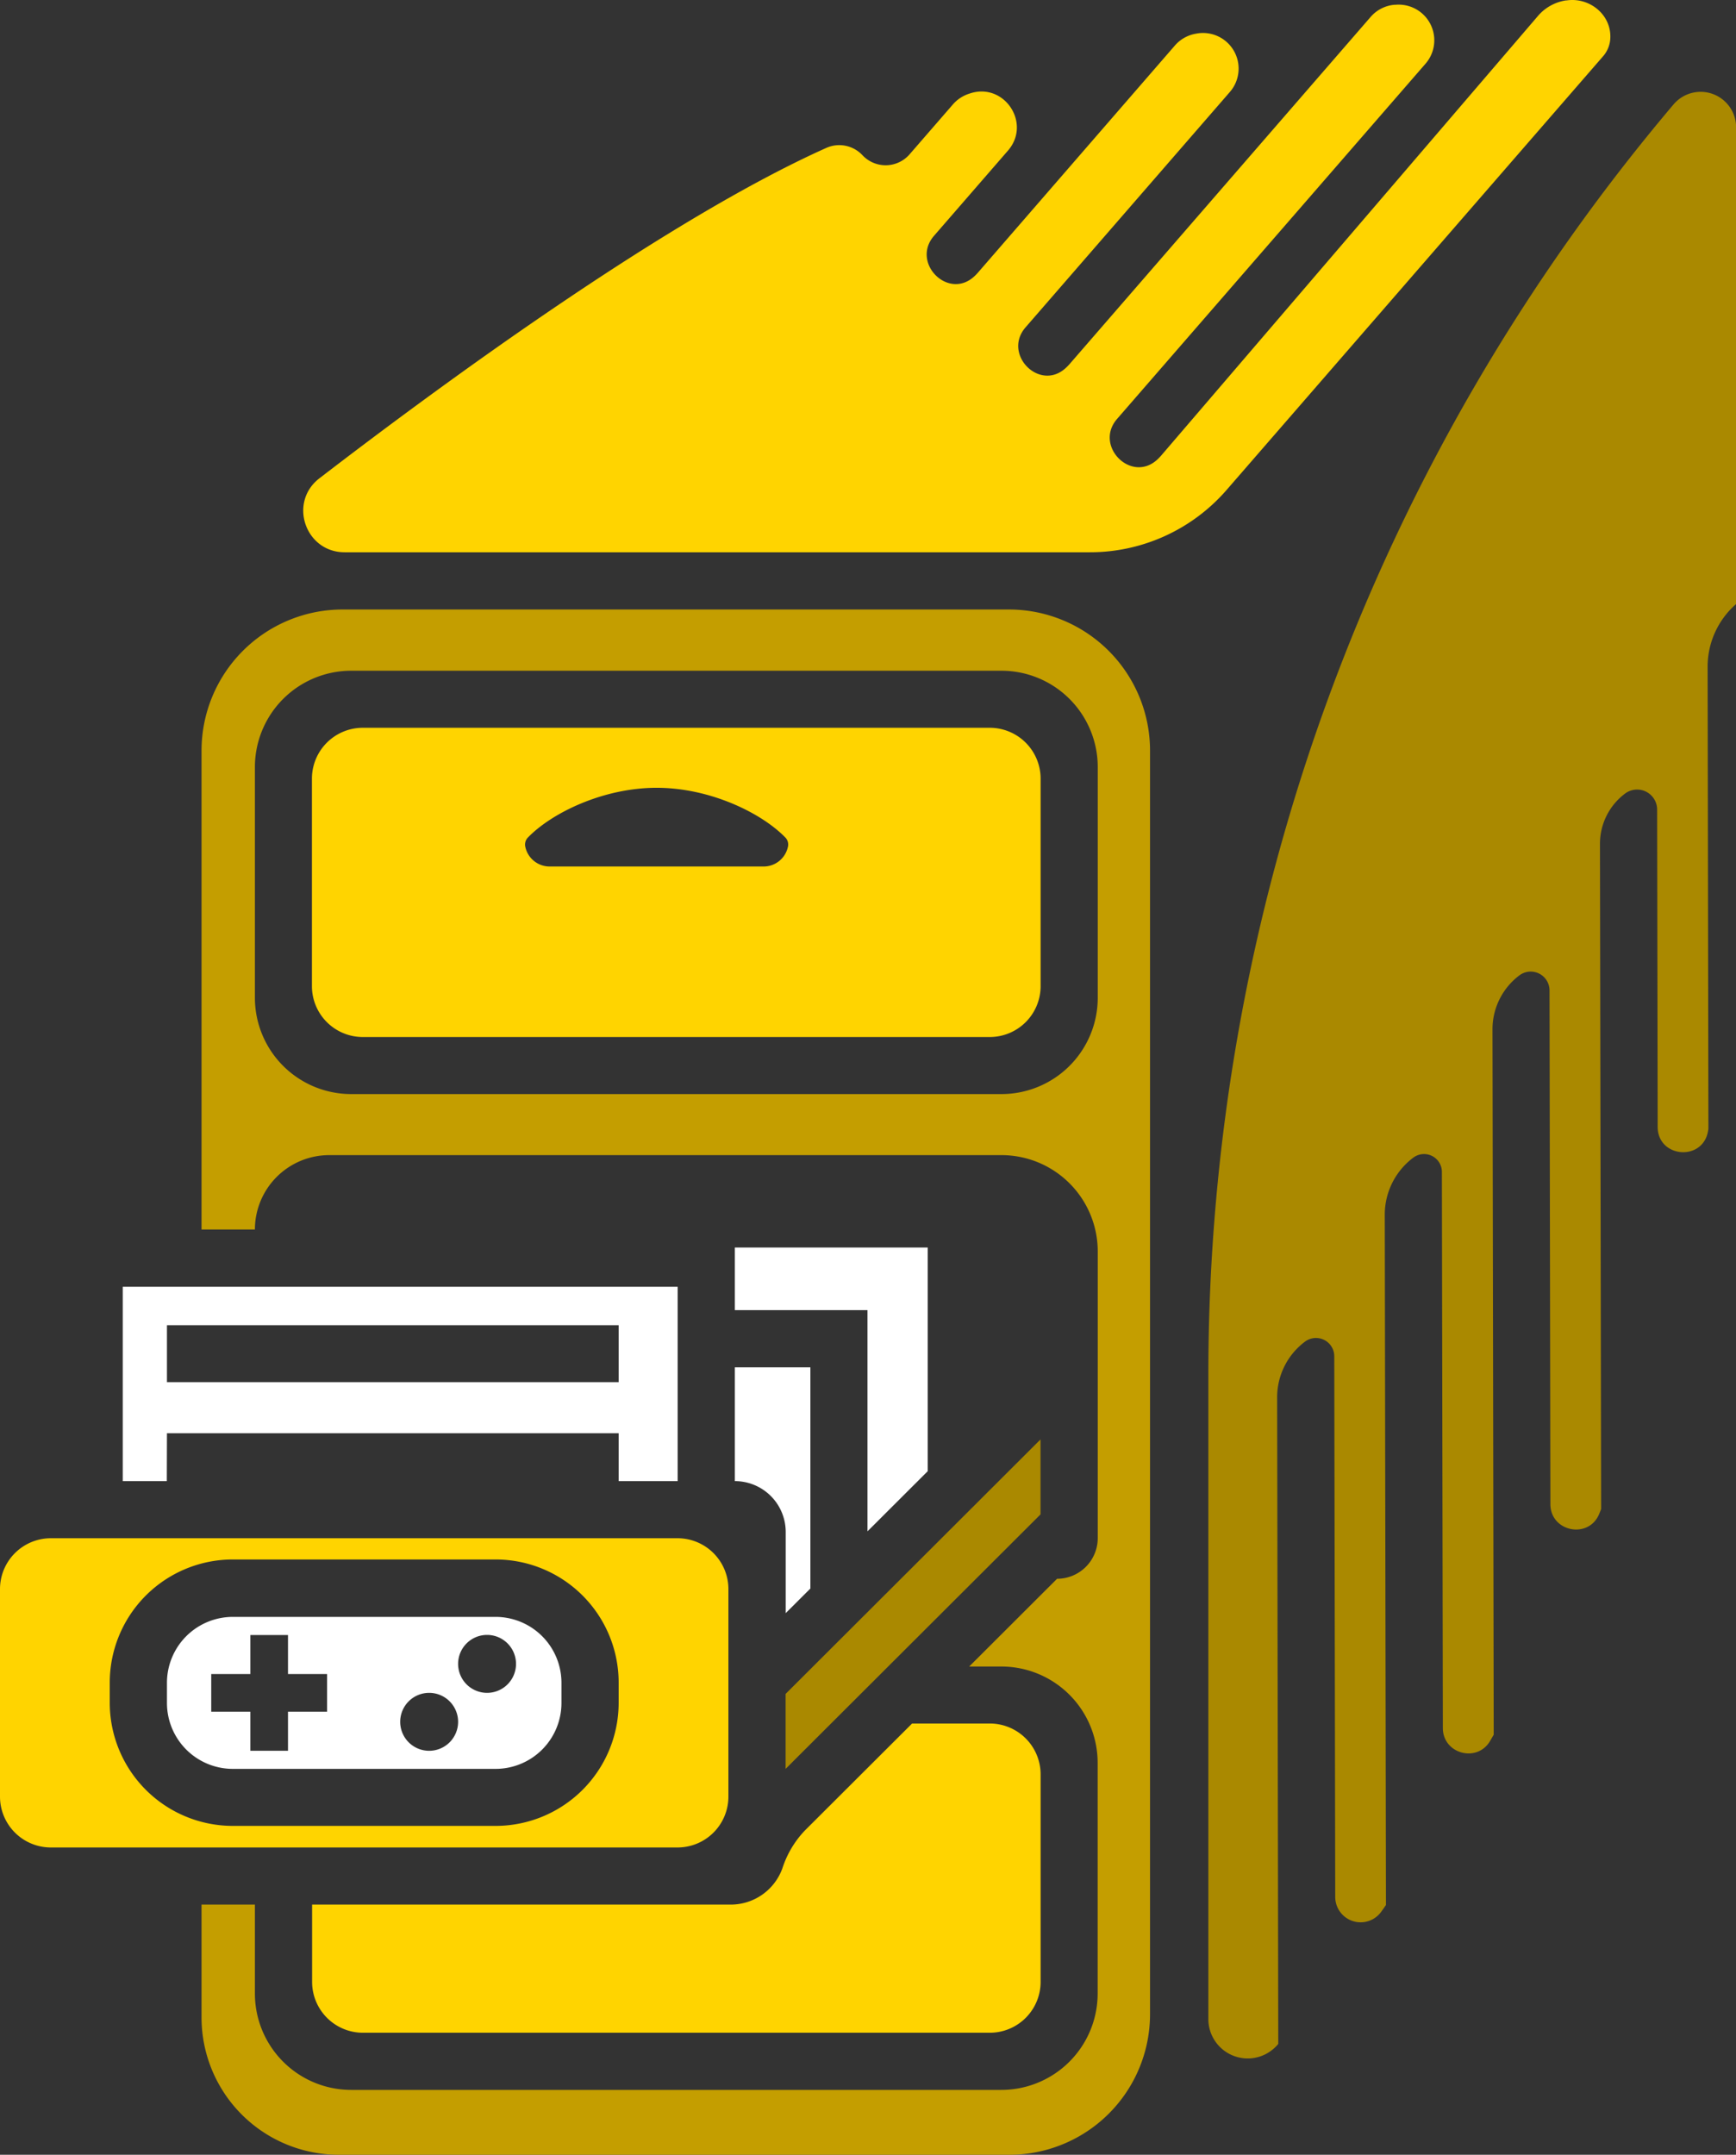 <svg xmlns="http://www.w3.org/2000/svg" viewBox="0 0 512 635.22"><rect x="0" y="0" width="512" height="635.22" fill="#333333" stroke="none"/><defs><style>.cls-1{fill:#c49e00;}.cls-2{fill:#ffd400;}.cls-3{fill:#fff;}.cls-4{fill:#aa8900;}</style></defs><title>Asset 5miniprojects</title><g id="Layer_2" data-name="Layer 2"><g id="Cabinet"><path class="cls-1" d="M297.57,179.68H101.05A41.62,41.62,0,0,0,59.44,221.3V362.46H75.18a21.93,21.93,0,0,1,21.93-21.93H295.35a28.4,28.4,0,0,1,28.41,28.4v84.49a12,12,0,0,1-12,12l-25.92,25.87h9.48a28.4,28.4,0,0,1,28.41,28.4V587.7a28.41,28.41,0,0,1-28.41,28.4H103.58a28.41,28.41,0,0,1-28.4-28.4V561.47H59.44v33.26a40.49,40.49,0,0,0,40.49,40.49h197.8a41.45,41.45,0,0,0,41.45-41.46V221.3A41.62,41.62,0,0,0,297.57,179.68Zm26.19,114.45a28.4,28.4,0,0,1-28.41,28.4H103.58a28.4,28.4,0,0,1-28.4-28.4v-68a28.41,28.41,0,0,1,28.4-28.4H295.35a28.41,28.41,0,0,1,28.41,28.4Z"/><path class="cls-2" d="M214.83,529.63V468.47a15,15,0,0,0-15-15H15a15,15,0,0,0-15,15v61.16a15,15,0,0,0,15,15H199.86A15,15,0,0,0,214.83,529.63ZM182.46,502a36.31,36.31,0,0,1-36.28,36.27H68.65A36.31,36.31,0,0,1,32.37,502v-6a36.31,36.31,0,0,1,36.28-36.27h77.53a36.31,36.31,0,0,1,36.28,36.27Z"/><path class="cls-3" d="M146.18,476.66H68.65a19.43,19.43,0,0,0-19.41,19.4v6a19.43,19.43,0,0,0,19.41,19.4h77.53A19.43,19.43,0,0,0,165.59,502v-6A19.43,19.43,0,0,0,146.18,476.66ZM96.46,504.6H84.94v11.53H73.83V504.6H62.3V493.5H73.83V482H84.94V493.5H96.46Zm30.11,11.53a8.54,8.54,0,1,1,8.54-8.54A8.54,8.54,0,0,1,126.57,516.13Zm17.08-17.08a8.54,8.54,0,1,1,8.54-8.54A8.54,8.54,0,0,1,143.65,499.05Z"/><path class="cls-2" d="M92.05,561.47v22.78a15,15,0,0,0,15,15H291.91a15,15,0,0,0,15-15V523.09a15,15,0,0,0-15-15H269L238.7,538.31l-1.32,1.32a29.12,29.12,0,0,0-6.62,11.12,16.19,16.19,0,0,1-15.24,10.72Z"/><path class="cls-3" d="M216.73,436.63a15,15,0,0,1,15,15v23.92l7.28-7.26V403.09H216.73Z"/><polygon class="cls-3" points="216.73 367.76 216.73 386.22 255.85 386.22 255.85 451.43 273.62 433.7 273.62 367.77 273.32 367.76 216.73 367.76"/><polygon class="cls-4" points="231.7 521.46 306.88 446.44 306.88 424.34 231.7 499.36 231.7 521.46"/><path class="cls-2" d="M101.66,162.81H321.47a53.38,53.38,0,0,0,40.28-18.36L472.83,16.55A8.66,8.66,0,0,0,474.94,11C475.11,4.22,468.71-.89,462,.13l-.21,0a13.49,13.49,0,0,0-8.18,4.55L342.45,134.32a16.46,16.46,0,0,1-1.17,1.2c-7.68,7-18.67-4.09-11.84-12l91-104.75a10.51,10.51,0,0,0-8.88-17.36l-.3,0a10.46,10.46,0,0,0-7,3.56L315.46,107.32a14.78,14.78,0,0,1-1.18,1.2c-7.68,7-18.66-4.08-11.83-12l60.28-69.41a10.5,10.5,0,0,0-10-17.18l-.33.06a10.52,10.52,0,0,0-5.88,3.42L288.46,80.33a14.62,14.62,0,0,1-1.17,1.2c-7.68,7-18.67-4.09-11.83-12l21.82-25.13c7-8.06-1.1-20.21-11.23-16.85l-.39.13A10.66,10.66,0,0,0,281,30.83L268.27,45.49a9.36,9.36,0,0,1-13.9.27,9.37,9.37,0,0,0-10.66-2.16C196.79,64.6,131,112.72,94.21,141,85,148.07,90,162.81,101.66,162.81Z"/><path class="cls-4" d="M493.55,30.82A579.32,579.32,0,0,0,356.38,405.13v190A11.61,11.61,0,0,0,377,602.54h0l-.33-190.6a20.47,20.47,0,0,1,8.23-16.44,5.4,5.4,0,0,1,8.62,4.32l.28,159.4a7.49,7.49,0,0,0,13.56,4.37c.47-.66.94-1.31,1.4-2l-.35-203.49a21,21,0,0,1,8.43-16.84,5.27,5.27,0,0,1,8.42,4.22l.28,163.93c0,7.67,10.22,10.38,14,3.71l1-1.73-.36-207.9a19.87,19.87,0,0,1,8-16A5.55,5.55,0,0,1,457,292l.26,151.41c0,8.21,11.37,10.44,14.42,2.82l.54-1.35-.34-196.13a18.47,18.47,0,0,1,7.42-14.82,5.91,5.91,0,0,1,9.44,4.72l.16,93.55c0,9.14,13.29,10.27,14.85,1.26l.11-.64-.23-136.23a24.49,24.49,0,0,1,8.4-18.52V37.54A10.46,10.46,0,0,0,493.55,30.82Z"/><path class="cls-3" d="M49.24,422.52H182.46v14.11h17.4v-57.3H36.2v57.3h13Zm0-31.86H182.46v16.79H49.24Z"/><path class="cls-2" d="M291.91,214.55H107a15,15,0,0,0-15,15v61.16a15,15,0,0,0,15,15H291.91a15,15,0,0,0,15-15V229.53A15,15,0,0,0,291.91,214.55Zm-59.51,35a7.32,7.32,0,0,1-7.34,5.89h-62.8a7.33,7.33,0,0,1-7.35-5.89,3,3,0,0,1,.66-2.52c7.06-7.38,22.35-14.79,38.09-14.79s31,7.41,38.09,14.79A3,3,0,0,1,232.4,249.58Z"/></g></g></svg>